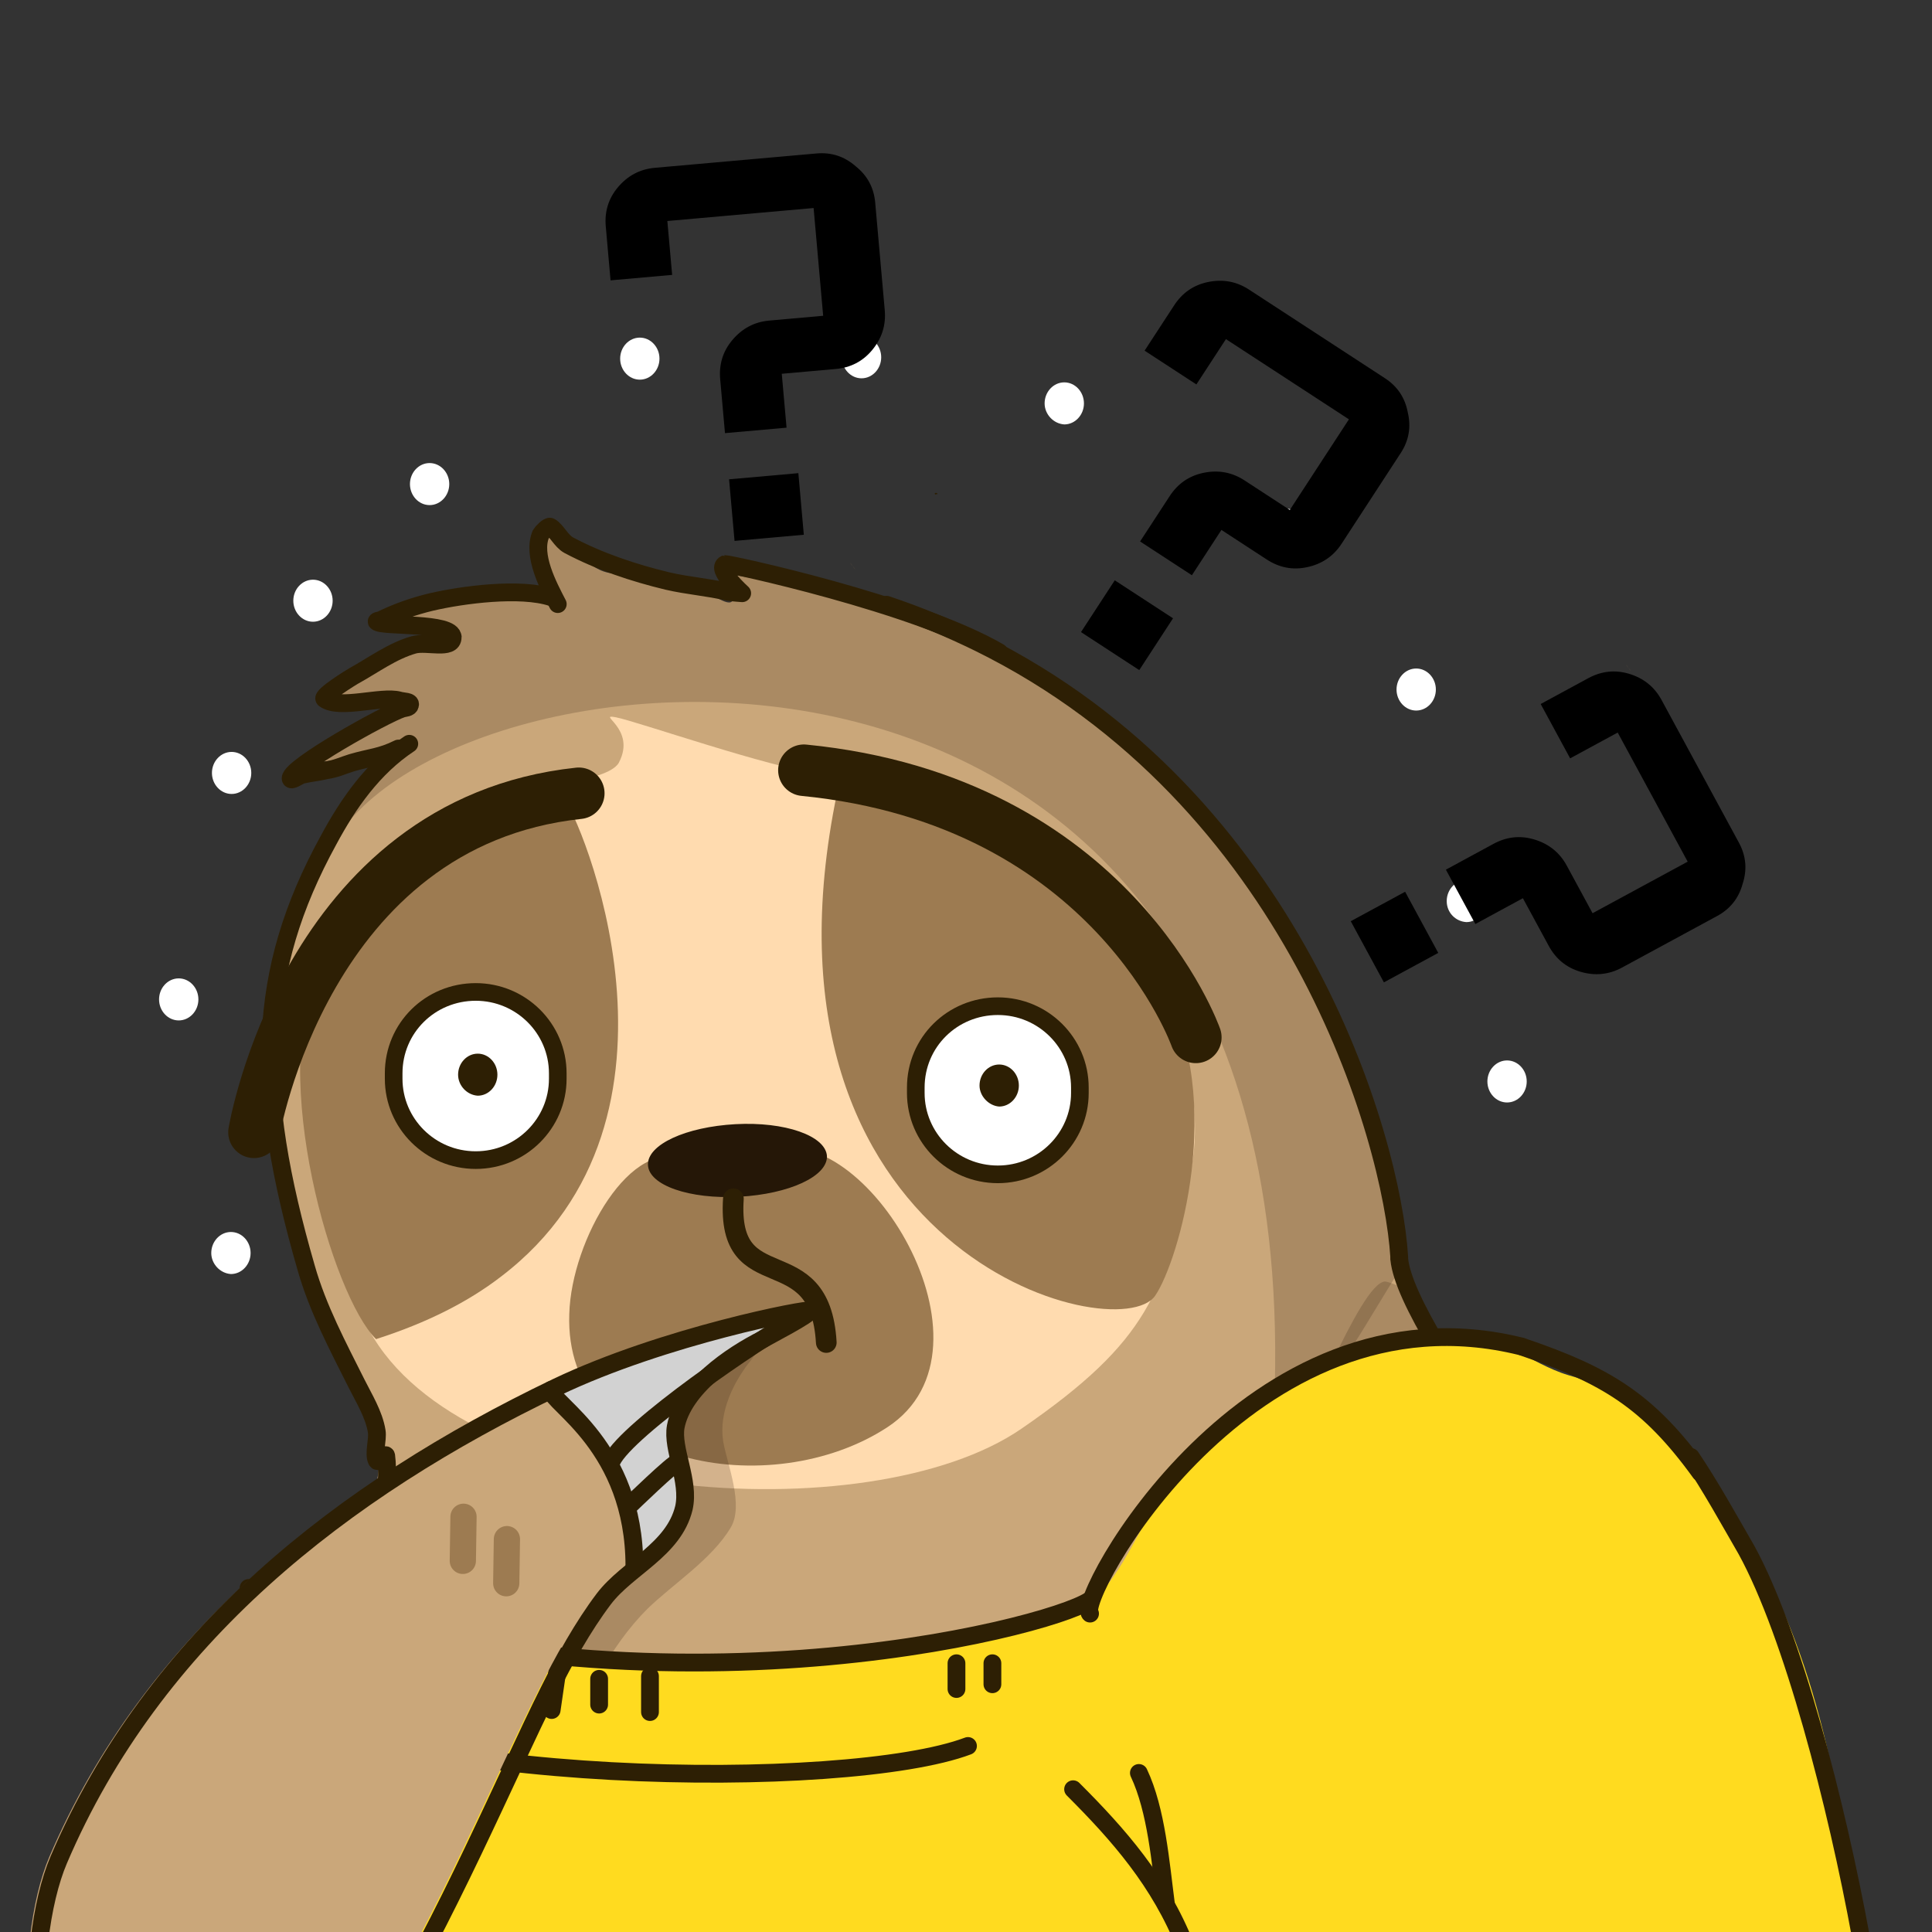 <svg width="100" height="100" viewBox="0 0 100 100" fill="none" xmlns="http://www.w3.org/2000/svg">
<rect x="0" y="0" width="100" height="100" fill="#333333" stroke="none"/>
<g clip-path="url(#clip0_58_431)">
<path d="M66.739 74.647C67.336 76.472 69.477 77.315 70.67 78.719C73.337 81.948 76.075 84.966 78.637 88.3C79.655 89.599 81.058 92.792 82.568 93.529" fill="#CAA77A"/>
<path d="M31.923 29.689C30.309 29.689 29.888 28.039 28.694 27.758C28.554 27.723 28.343 27.758 28.308 27.899C28.063 28.46 28.94 32.286 29.361 32.286C29.396 32.286 28.589 30.742 28.449 30.706C27.817 30.566 26.659 30.882 25.992 30.777C24.272 30.531 23.605 31.303 21.956 31.619C21.815 31.654 20.166 31.865 20.131 31.865C19.99 32.145 20.727 32.11 21.043 32.11C21.5 32.145 23.711 32.216 23.886 32.883C23.991 33.269 22.587 33.479 22.342 33.514C21.71 33.655 16.797 35.55 17.148 36.217C17.218 36.357 20.552 36.357 21.148 36.357C21.289 36.357 21.535 36.357 21.535 36.357C21.535 36.357 20.552 36.568 20.096 36.743C19.078 37.164 18.271 37.41 17.498 38.182C17.183 38.498 17.007 38.919 16.726 39.235C16.656 39.305 16.41 39.305 16.481 39.375C16.797 39.691 21.008 38.217 21.394 38.603C21.605 38.814 20.798 38.884 20.622 39.13C20.376 39.446 20.131 39.726 19.85 40.042C18.867 41.025 18.095 42.113 17.393 43.271C15.358 46.675 14.55 48.992 13.883 52.852C13.743 53.8 13.427 55.099 13.638 56.081C14.094 58.328 14.094 60.504 14.796 62.679C15.252 64.013 16.27 67.488 16.937 68.751C18.481 71.875 20.201 73.349 19.464 76.929C18.762 80.438 17.323 84.018 16.761 87.563C16.235 90.792 17.393 94.126 17.007 97.39C16.621 100.97 15.673 104.48 14.41 107.884C13.778 109.604 12.585 109.885 11.813 111.394C11.672 111.71 10.9 112.692 11.286 113.078C11.427 113.219 12.094 113.113 11.918 112.938C11.918 112.938 9.145 113.921 8.795 113.991C5.811 114.587 2.968 115.114 1.53 117.992C1.319 118.413 0.336 119.641 0.196 120.273C0.055 120.94 0.091 124.871 1.073 127.292C1.284 127.819 4.407 129.504 4.407 129.539C4.372 129.714 2.723 129.819 2.793 130.065C3.074 131.82 5.917 133.119 6.899 134.312C7.707 135.33 7.566 139.331 7.812 139.506C9.672 140.629 17.042 140.208 18.306 138.523C18.762 137.892 19.85 134.171 20.096 133.961C20.236 133.82 19.885 135.049 20.025 135.154C20.622 135.435 22.026 134.873 22.693 135.014C24.061 135.295 26.097 135.33 27.396 135.54C28.063 135.645 27.817 135.435 28.519 135.54C31.537 136.032 32.45 136.488 35.468 137.014C35.784 137.049 39.785 136.979 40.066 136.698C40.487 136.277 42.066 133.083 42.522 132.943C42.628 132.908 43.014 132.943 42.908 133.189C42.487 134.417 44.979 139.015 45.892 139.927C46.278 140.313 47.471 140.805 47.962 140.98C51.051 141.998 54.069 140.594 57.158 140.98C59.79 141.296 62.352 142.138 64.914 142.665C66.318 142.946 67.897 142.384 69.301 142.665C73.899 143.577 79.9 141.998 83.691 139.155C85.2 138.032 88.288 131.89 83.199 127.257C113.979 117.992 80.497 81.246 73.442 67.418C72.249 65.066 71.793 62.75 71.372 60.293C71.021 58.117 70.038 55.59 69.161 53.554C67.336 49.343 64.668 45.763 61.79 42.148C60.001 39.761 57.789 37.971 55.438 36.217C52.104 33.69 47.962 32.145 43.856 31.058C42.487 30.706 41.154 30.391 39.82 30.11C39.364 30.005 38.872 29.899 38.416 29.829C36.802 29.513 38.206 30.812 37.89 31.128C37.574 31.444 36.451 30.355 35.468 30.25C34.485 30.145 34.801 30.11 32.169 29.408" fill="#CAA77A"/>
<path d="M16.516 51.589C17.323 48.29 18.797 46.991 21.745 46.43C25.22 45.798 26.308 40.533 29.642 40.393C30.274 40.358 31.713 40.042 32.029 39.481C32.976 37.691 30.8 36.919 31.888 37.129C32.976 37.34 39.925 39.761 42.277 40.007C49.086 40.744 55.438 42.078 59.474 49.378C60.387 51.027 62.563 56.467 61.615 60.679C60.246 66.821 59.509 69.383 52.876 73.945C44.979 79.385 23.956 77.771 19.113 68.856C19.253 61.907 15.007 57.731 16.516 51.589Z" fill="#FFDBAF"/>
<path d="M35.468 60.082C32.73 58.714 29.572 64.154 29.466 68.014C29.186 75.911 39.925 77.806 45.927 73.875C52.209 69.769 44.628 57.696 39.855 59.626" fill="#9D7B51"/>
<path d="M16.481 50.08C13.883 55.73 17.218 67.102 19.464 69.313C22.096 68.471 24.237 67.382 25.922 66.084C36.767 57.836 29.923 42.078 29.186 41.341C28.694 40.849 19.78 46.36 18.797 46.535C17.393 46.781 17.007 48.922 16.481 50.08Z" fill="#9D7B51"/>
<path d="M43.33 41.025C38.381 64.856 57.86 69.874 59.79 67.067C61.018 65.277 63.44 56.924 60.246 51.273C59.93 50.712 55.543 44.429 54.947 44.535C50.173 45.307 44.312 36.252 43.33 41.025Z" fill="#9D7B51"/>
<path d="M84.428 34.743C84.323 34.637 84.252 34.497 84.147 34.392L84.428 34.743Z" fill="#9D7B51"/>
<path opacity="0.23" d="M15.603 39.656C17.253 39.656 18.622 39.2 20.201 38.849C20.657 38.744 21.57 38.252 21.57 38.709C21.57 38.814 21.394 38.779 21.289 38.849C19.92 39.656 18.832 40.814 18.025 42.253C17.744 42.745 17.042 44.078 17.218 43.727C23.43 32.532 68.494 28.32 65.897 73.84C65.862 74.261 65.37 74.928 65.756 75.069C66.564 75.349 67.652 70.962 68.669 71.348C69.126 71.524 72.214 65.873 72.565 65.628C73.162 65.242 72.39 66.435 72.355 65.768C71.582 53.695 65.16 44.429 56.28 36.708C48.945 30.32 38.521 29.864 38.241 29.794C38.206 29.794 37.153 30.426 36.626 30.32C34.661 30.005 32.485 29.267 30.519 28.706C30.203 28.636 28.413 27.232 28.343 27.337C28.133 27.793 27.992 30.25 28.203 30.601C28.343 30.847 29.326 30.461 29.01 30.461C26.483 30.461 23.325 31.268 20.622 31.829C20.517 31.865 20.341 31.865 20.341 31.97C20.341 32.742 23.851 32.251 23.851 32.777C23.851 33.163 18.973 34.532 18.306 35.093C18.095 35.269 17.323 35.866 17.498 36.041C18.165 36.708 19.745 35.866 20.622 36.322" fill="#3F2719"/>
<path d="M21.184 38.498C19.323 39.726 18.025 41.586 17.007 43.482C13.252 50.325 13.146 56.292 15.849 65.628C16.446 67.733 17.498 69.699 18.446 71.594C18.832 72.366 19.359 73.209 19.499 74.086C19.569 74.507 19.323 75.244 19.499 75.595C19.569 75.771 19.955 75.174 19.99 75.349C20.096 76.157 19.99 77.069 19.92 77.841C19.885 78.122 19.534 78.929 19.745 78.719C19.815 78.648 20.025 77.982 20.306 78.087C20.482 78.157 20.306 82.404 20.236 82.825" stroke="#2D1F04" stroke-width="0.92" stroke-miterlimit="10" stroke-linecap="round" stroke-linejoin="round"/>
<path d="M20.622 38.744C19.71 39.2 19.148 39.2 18.2 39.481C17.744 39.621 17.393 39.797 16.902 39.867C16.481 39.972 16.024 40.007 15.603 40.112C15.428 40.183 15.042 40.463 15.042 40.288C15.042 39.691 19.885 36.989 20.833 36.673C20.973 36.638 21.184 36.638 21.219 36.497C21.289 36.287 20.868 36.322 20.657 36.252C19.745 36.006 17.569 36.743 16.797 36.182C16.586 36.041 18.235 35.023 18.306 34.988C19.323 34.427 20.306 33.69 21.429 33.374C22.096 33.198 23.43 33.655 23.43 32.988C23.43 32.181 19.78 32.461 19.499 32.181C19.464 32.145 19.604 32.11 19.674 32.11C20.517 31.689 21.429 31.373 22.307 31.163C23.956 30.777 26.939 30.391 28.554 30.917" stroke="#2D1F04" stroke-width="0.92" stroke-miterlimit="10" stroke-linecap="round" stroke-linejoin="round"/>
<path d="M28.87 31.268C28.378 30.32 27.536 28.741 27.992 27.653C28.027 27.583 28.378 27.197 28.484 27.267C28.8 27.442 29.045 28.004 29.431 28.215C31.011 29.057 32.801 29.654 34.555 30.075C35.608 30.32 36.661 30.391 37.679 30.636C37.925 30.671 38.416 30.706 38.416 30.706C38.416 30.706 37.012 29.443 37.539 29.197C37.644 29.162 47.366 31.233 51.718 33.76" stroke="#2D1F04" stroke-width="0.92" stroke-miterlimit="10" stroke-linecap="round" stroke-linejoin="round"/>
<path d="M41.61 39.867C57.614 41.446 61.896 53.695 61.896 53.695" stroke="#2D1F04" stroke-width="2.667" stroke-miterlimit="10" stroke-linecap="round" stroke-linejoin="round"/>
<path d="M29.958 41.06C15.814 42.569 13.146 58.608 13.146 58.608" stroke="#2D1F04" stroke-width="2.667" stroke-miterlimit="10" stroke-linecap="round" stroke-linejoin="round"/>
<path d="M33.538 60.293C33.502 59.24 35.503 58.328 38.065 58.187C40.627 58.047 42.733 58.784 42.803 59.837C42.838 60.89 40.838 61.802 38.276 61.943C35.678 62.083 33.573 61.346 33.538 60.293Z" fill="#251707"/>
<path d="M48.383 25.547C48.383 25.512 48.419 25.512 48.454 25.512C48.489 25.512 48.524 25.547 48.524 25.547C48.524 25.582 48.489 25.582 48.454 25.582C48.419 25.617 48.383 25.582 48.383 25.547Z" fill="#2D1F04"/>
<path d="M37.96 62.048C37.609 67.347 42.452 63.978 42.768 69.488" stroke="#2D1F04" stroke-width="1.07" stroke-miterlimit="10" stroke-linecap="round" stroke-linejoin="round"/>
<path d="M44.277 29.478C44.172 29.373 44.102 29.233 43.996 29.127L44.277 29.478Z" fill="#9D7B51"/>
<path d="M24.623 51.343C26.975 51.343 28.87 53.239 28.87 55.555V55.836C28.87 58.152 26.975 60.047 24.623 60.047C22.272 60.047 20.376 58.152 20.376 55.836V55.555C20.376 53.203 22.272 51.343 24.623 51.343Z" fill="white"/>
<path d="M24.623 51.343C26.975 51.343 28.87 53.239 28.87 55.555V55.836C28.87 58.152 26.975 60.047 24.623 60.047C22.272 60.047 20.376 58.152 20.376 55.836V55.555C20.376 53.203 22.272 51.343 24.623 51.343Z" stroke="#2D1F04" stroke-width="0.913" stroke-miterlimit="10" stroke-linecap="round" stroke-linejoin="round"/>
<path d="M51.648 52.08C53.999 52.08 55.894 53.976 55.894 56.292V56.573C55.894 58.889 53.999 60.784 51.648 60.784C49.296 60.784 47.401 58.889 47.401 56.573V56.292C47.401 53.941 49.296 52.08 51.648 52.08Z" fill="white"/>
<path d="M51.648 52.08C53.999 52.08 55.894 53.976 55.894 56.292V56.573C55.894 58.889 53.999 60.784 51.648 60.784C49.296 60.784 47.401 58.889 47.401 56.573V56.292C47.401 53.941 49.296 52.08 51.648 52.08Z" stroke="#2D1F04" stroke-width="0.913" stroke-miterlimit="10" stroke-linecap="round" stroke-linejoin="round"/>
<path d="M23.711 55.625C23.711 55.029 24.167 54.537 24.728 54.537C25.29 54.537 25.746 55.029 25.746 55.625C25.746 56.222 25.29 56.713 24.728 56.713C24.167 56.678 23.711 56.187 23.711 55.625Z" fill="#2D1F04"/>
<path d="M32.099 18.563C32.099 17.966 32.555 17.475 33.117 17.475C33.678 17.475 34.134 17.966 34.134 18.563C34.134 19.16 33.678 19.651 33.117 19.651C32.555 19.651 32.099 19.16 32.099 18.563Z" fill="white"/>
<path d="M43.575 18.493C43.575 17.896 44.032 17.405 44.593 17.405C45.155 17.405 45.611 17.896 45.611 18.493C45.611 19.09 45.155 19.581 44.593 19.581C44.032 19.581 43.575 19.09 43.575 18.493Z" fill="white"/>
<path d="M54.069 20.88C54.069 20.283 54.525 19.791 55.087 19.791C55.648 19.791 56.105 20.283 56.105 20.88C56.105 21.476 55.648 21.968 55.087 21.968C54.525 21.932 54.069 21.441 54.069 20.88Z" fill="white"/>
<path d="M65.511 27.407C65.511 26.811 65.967 26.32 66.528 26.32C67.09 26.32 67.546 26.811 67.546 27.407C67.546 28.004 67.09 28.495 66.528 28.495C66.002 28.495 65.511 28.004 65.511 27.407Z" fill="white"/>
<path d="M72.284 35.69C72.284 35.094 72.741 34.602 73.302 34.602C73.864 34.602 74.32 35.094 74.32 35.69C74.32 36.287 73.864 36.778 73.302 36.778C72.741 36.778 72.284 36.287 72.284 35.69Z" fill="white"/>
<path d="M74.882 46.64C74.882 46.044 75.338 45.552 75.899 45.552C76.461 45.552 76.917 46.044 76.917 46.64C76.917 47.237 76.461 47.728 75.899 47.728C75.338 47.693 74.882 47.237 74.882 46.64Z" fill="white"/>
<path d="M76.987 55.976C76.987 55.38 77.444 54.888 78.005 54.888C78.567 54.888 79.023 55.38 79.023 55.976C79.023 56.573 78.567 57.064 78.005 57.064C77.444 57.064 76.987 56.573 76.987 55.976Z" fill="white"/>
<path d="M21.219 25.056C21.219 24.459 21.675 23.968 22.236 23.968C22.798 23.968 23.254 24.459 23.254 25.056C23.254 25.652 22.798 26.144 22.236 26.144C21.675 26.144 21.219 25.652 21.219 25.056Z" fill="white"/>
<path d="M15.182 31.093C15.182 30.496 15.638 30.005 16.2 30.005C16.761 30.005 17.218 30.496 17.218 31.093C17.218 31.689 16.761 32.181 16.2 32.181C15.638 32.181 15.182 31.689 15.182 31.093Z" fill="white"/>
<path d="M10.97 40.007C10.97 39.41 11.427 38.919 11.988 38.919C12.55 38.919 13.006 39.41 13.006 40.007C13.006 40.604 12.55 41.095 11.988 41.095C11.427 41.095 10.97 40.604 10.97 40.007Z" fill="white"/>
<path d="M8.233 51.729C8.233 51.133 8.689 50.641 9.251 50.641C9.812 50.641 10.269 51.133 10.269 51.729C10.269 52.326 9.812 52.817 9.251 52.817C8.689 52.817 8.233 52.326 8.233 51.729Z" fill="white"/>
<path d="M10.935 64.856C10.935 64.259 11.392 63.768 11.953 63.768C12.515 63.768 12.971 64.259 12.971 64.856C12.971 65.452 12.515 65.944 11.953 65.944C11.392 65.909 10.935 65.417 10.935 64.856Z" fill="white"/>
<path d="M50.7 56.187C50.7 55.59 51.156 55.099 51.718 55.099C52.279 55.099 52.736 55.59 52.736 56.187C52.736 56.783 52.279 57.275 51.718 57.275C51.191 57.239 50.7 56.748 50.7 56.187Z" fill="#2D1F04"/>
<path d="M54.455 99.882C54.455 99.285 54.911 98.794 55.473 98.794C56.035 98.794 56.491 99.285 56.491 99.882C56.491 100.479 56.035 100.97 55.473 100.97C54.947 100.97 54.455 100.479 54.455 99.882Z" fill="#2D1F04"/>
<path d="M29.291 97.601C29.291 97.004 29.747 96.513 30.309 96.513C30.87 96.513 31.327 97.004 31.327 97.601C31.327 98.197 30.87 98.689 30.309 98.689C29.747 98.654 29.291 98.197 29.291 97.601Z" fill="#2D1F04"/>
<path opacity="0.23" d="M66.704 74.367C102.573 106.199 90.078 120.975 84.323 123.116C77.619 125.643 76.18 124.134 73.056 124.66C72.214 124.801 70.529 124.906 70.529 124.906C70.529 124.906 75.057 124.309 76.18 125.853C81.269 133.083 71.758 137.014 66.107 129.679C64.809 127.994 62.808 125.292 61.194 126.345C58.281 128.24 58.421 135.365 57.052 135.4C55.648 135.435 53.262 130.1 52.806 126.626C47.857 128.416 42.031 132.908 35.012 140.84C34.871 141.015 31.432 145.086 31.888 145.402C33.011 146.139 36.696 143.683 37.749 143.226C42.136 141.366 46.91 139.436 51.542 140.348C52.946 140.629 59.264 141.156 60.773 141.542C66.564 142.981 83.34 143.823 85.13 136.733C85.796 134.066 87.657 132.417 83.094 127.152C82.673 126.661 83.34 127.328 83.34 126.661C83.34 126.38 89.061 124.204 89.692 123.678C93.623 120.308 94.255 116.834 95.202 112.025C97.378 101.216 83.726 83.001 77.584 75.314C75.408 72.577 74.566 69.98 73.021 66.926C72.951 66.751 71.863 66.33 71.688 66.33C70.354 66.4 67.441 74.542 66.704 74.367Z" fill="#3F2719"/>
<path d="M72.425 65.171C73.232 73.314 115.664 116.588 83.41 126.906" stroke="#2D1F04" stroke-width="0.92" stroke-miterlimit="10" stroke-linecap="round" stroke-linejoin="round"/>
<path d="M66.037 92.126C71.547 97.636 77.233 107.884 71.793 115.535C69.582 118.659 66.809 121.607 62.949 122.379C59.79 123.011 56.701 120.659 53.894 123.467C51.753 125.608 53.402 130.381 54.666 132.522C55.052 133.154 57.298 135.821 57.298 135.821C57.298 135.821 58.562 127.187 61.72 125.889" stroke="#2D1F04" stroke-width="0.92" stroke-miterlimit="10" stroke-linecap="round" stroke-linejoin="round"/>
<path opacity="0.23" d="M2.372 117.43C2.512 117.044 1.88 118.097 1.705 118.448C1.319 119.255 1.354 120.449 1.635 121.291C2.407 123.572 5.285 124.941 7.496 125.432C12.48 126.52 18.797 120.063 22.272 121.291C23.36 121.677 23.535 126.064 23.921 127.222C26.167 133.961 35.749 134.733 39.645 133.575C43.435 132.452 52.525 127.643 52.806 127.293C53.929 125.889 52.665 123.572 54.876 123.397C63.756 122.765 78.181 120.203 66.142 93.073C65.546 91.74 73.127 101.777 73.302 103.953C73.829 111.183 74.601 114.693 68.88 119.466C67.757 120.378 66.142 121.923 64.563 122.098C61.053 122.484 60.843 122.414 53.648 123.397C51.858 123.642 53.157 126.169 52.7 127.468C52.63 127.679 49.542 128.731 49.05 129.118C48.173 129.855 38.907 137.049 38.662 137.084C34.415 137.541 23.36 134.242 20.306 135.891C18.587 136.839 20.376 137.822 17.849 138.804C13.322 140.559 3.635 139.12 -1.068 138.699C-2.05 138.594 -5.806 138.629 -6.297 137.751C-7.034 136.383 1.81 129.574 3.741 129.293C3.881 129.258 2.688 129.469 2.688 129.293C2.793 128.205 2.161 128.03 1.459 127.187C-0.892 124.274 1.249 120.098 2.372 117.43Z" fill="#3F2719"/>
<path opacity="0.23" d="M28.343 87.037C16.972 114.412 5.18 110.797 2.407 102.69C1.916 102.655 2.828 107.428 2.863 107.954C3.39 112.762 11.813 122.133 22.096 100.689" fill="#3F2719"/>
<path opacity="0.23" d="M40.768 68.716C39.96 68.365 39.364 69.769 38.872 70.401C37.995 71.489 37.188 73.068 37.433 74.612C37.644 75.806 38.521 77.912 37.819 79.07C36.837 80.719 34.836 81.983 33.503 83.281C31.537 85.247 30.203 88.019 29.186 90.546C28.905 91.213 28.238 93.565 27.466 96.127C26.588 99.04 25.536 102.233 24.728 103.707C24.132 104.795 23.184 106.796 22.026 107.358C21.57 107.568 19.183 106.199 19.323 105.848C20.025 103.953 21.535 102.514 22.272 100.654C23.395 97.811 24.413 95.179 25.781 92.442C27.01 89.95 28.238 87.668 29.677 85.282C30.098 84.545 30.239 83.632 30.8 82.965C31.748 81.772 35.292 79.631 35.573 78.508C36.029 76.683 34.169 74.577 34.871 72.858C35.538 71.173 37.223 70.401 38.767 69.734C39.118 69.629 41.118 68.892 40.768 68.716Z" fill="#3F2719"/>
<path d="M45.892 31.303C47.576 31.865 49.156 32.532 50.665 33.269C66.985 41.306 72.039 58.854 72.425 65.066" stroke="#2D1F04" stroke-width="0.92" stroke-miterlimit="10" stroke-linecap="round" stroke-linejoin="round"/>
<path opacity="0.23" d="M62.843 101.707C61.299 101.918 60.843 105.954 52.49 104.48C47.541 103.602 46.559 102.023 43.54 101.426C39.89 100.689 38.311 101.251 34.626 101.707C27.782 102.584 27.045 99.25 26.624 101.321C26.202 103.357 39.083 101.04 42.066 102.198C46.839 104.059 51.332 107.393 57.228 106.831C60.527 106.55 65.862 101.286 62.843 101.707Z" fill="#3F2719"/>
<path d="M75.057 68.857C74.741 68.857 74.46 68.892 74.144 68.998C69.512 70.401 63.37 72.612 60.387 76.859C59.439 78.193 57.965 81.737 56.666 82.685C56.07 83.106 55.298 83.352 54.56 83.528C50.875 84.3 48.068 84.686 44.418 85.458C36.556 87.142 29.642 86.581 21.745 84.861C20.482 84.58 17.218 84.3 15.919 84.054C14.41 83.773 14.024 84.861 12.515 84.475C10.725 83.983 14.445 87.458 10.233 86.756C10.093 85.247 11.457 83.085 12.44 84.454C12.861 85.05 8.689 87.177 9.075 87.774C9.286 88.09 8.794 88.441 8.689 88.617C6.969 91.073 5.881 93.846 4.864 96.583C4.197 98.338 3.776 99.988 3.39 101.708C5.706 101.672 91.131 100.9 96.15 100.725C95.448 92.793 93.693 84.51 90.043 79.281C87.902 76.227 84.989 72.191 81.164 71.174C79.269 70.612 77.198 68.822 75.057 68.857Z" fill="#FFDB1F"/>
<path d="M50.103 90.371C43.891 92.722 19.71 92.547 12.164 87.177" stroke="#2D1F04" stroke-width="0.92" stroke-miterlimit="10" stroke-linecap="round" stroke-linejoin="round"/>
<path d="M16.621 83.948C16.305 84.931 15.989 85.668 15.989 86.756" stroke="#2D1F04" stroke-width="0.92" stroke-miterlimit="10" stroke-linecap="round" stroke-linejoin="round"/>
<path d="M22.201 85.177C21.78 86.054 21.71 87.247 21.71 88.23" stroke="#2D1F04" stroke-width="0.92" stroke-miterlimit="10" stroke-linecap="round" stroke-linejoin="round"/>
<path d="M28.905 86.089L28.554 88.511" stroke="#2D1F04" stroke-width="0.92" stroke-miterlimit="10" stroke-linecap="round" stroke-linejoin="round"/>
<path d="M33.643 86.756V87.177V87.423V87.844V88.09V88.37V88.616" stroke="#2D1F04" stroke-width="0.92" stroke-miterlimit="10" stroke-linecap="round" stroke-linejoin="round"/>
<path d="M31.011 86.896V87.177V87.423V87.704V87.949V88.23" stroke="#2D1F04" stroke-width="0.92" stroke-miterlimit="10" stroke-linecap="round" stroke-linejoin="round"/>
<path d="M49.507 86.089V86.37V86.615V87.177V87.423" stroke="#2D1F04" stroke-width="0.92" stroke-miterlimit="10" stroke-linecap="round" stroke-linejoin="round"/>
<path d="M51.367 86.089V86.51V86.896V87.177" stroke="#2D1F04" stroke-width="0.92" stroke-miterlimit="10" stroke-linecap="round" stroke-linejoin="round"/>
<path d="M12.866 82.193C33.299 89.598 54.093 84.342 56.386 82.846" stroke="#2D1F04" stroke-width="0.92" stroke-miterlimit="10" stroke-linecap="round" stroke-linejoin="round"/>
<path d="M6.583 114.026C0.441 111.359 0.722 100.408 2.547 96.127C7.461 84.615 17.253 76.964 28.308 71.664C33.889 68.997 41.434 67.558 41.434 67.698C41.434 67.909 39.294 68.997 39.013 69.172C37.328 70.015 34.871 71.699 34.485 73.7C34.24 74.858 35.222 76.508 34.906 77.912C34.38 80.088 31.993 81 30.765 82.614C29.677 84.053 28.729 85.773 27.922 87.388C23.605 95.916 15.182 117.781 6.583 114.026Z" fill="#CAA77A"/>
<path d="M28.8 72.05C28.308 72.436 30.133 73.138 30.625 73.7C31.362 74.542 31.853 76.227 32.239 77.315C32.555 78.227 32.695 79.245 32.871 80.158C32.906 80.333 32.695 81.246 32.941 81.21C33.502 81.105 33.713 80.544 34.134 80.228C37.188 77.947 33.783 73.875 35.889 71.805C36.451 71.243 41.048 68.611 41.048 68.47C41.048 68.014 38.451 68.505 38.206 68.611C35.117 69.804 31.397 70.05 28.8 72.05Z" fill="#D2D2D2"/>
<path d="M23.991 78.508L23.956 80.79" stroke="#9D7B51" stroke-width="1.358" stroke-miterlimit="10" stroke-linecap="round" stroke-linejoin="round"/>
<path d="M26.238 79.666L26.203 81.948" stroke="#9D7B51" stroke-width="1.358" stroke-miterlimit="10" stroke-linecap="round" stroke-linejoin="round"/>
<path d="M28.519 71.945C28.519 72.647 32.836 74.858 32.836 81.07" stroke="#2D1F04" stroke-width="0.92" stroke-miterlimit="10" stroke-linecap="round" stroke-linejoin="round"/>
<path d="M41.013 68.4C39.364 69.243 32.485 73.946 31.677 75.595L41.013 68.4Z" fill="#CAA77A"/>
<path d="M41.013 68.4C39.364 69.243 32.485 73.946 31.677 75.595" stroke="#2D1F04" stroke-width="0.92" stroke-miterlimit="10" stroke-linecap="round" stroke-linejoin="round"/>
<path d="M35.082 75.7C34.941 75.63 32.555 77.947 32.555 77.947L35.082 75.7Z" fill="#CAA77A"/>
<path d="M35.082 75.7C34.941 75.63 32.555 77.947 32.555 77.947" stroke="#2D1F04" stroke-width="0.92" stroke-miterlimit="10" stroke-linecap="round" stroke-linejoin="round"/>
<path d="M7.075 114.166C0.933 111.499 1.214 100.549 3.039 96.267C7.952 84.755 17.744 77.104 28.8 71.805C34.38 69.137 41.926 67.698 41.926 67.839C41.926 68.049 39.785 69.137 39.504 69.313C37.819 70.155 35.363 71.84 34.977 73.84C34.766 74.998 35.714 76.648 35.398 78.052C34.871 80.228 32.485 81.14 31.256 82.755C30.168 84.194 29.221 85.913 28.413 87.528C24.132 96.056 15.709 117.887 7.075 114.166Z" stroke="#2D1F04" stroke-width="0.92" stroke-miterlimit="10" stroke-linecap="round" stroke-linejoin="round"/>
<path d="M87.516 75.412C88.534 76.921 89.482 78.641 90.394 80.221C92.781 84.573 95.062 93.382 96.326 100.296" stroke="#2D1F04" stroke-width="0.92" stroke-miterlimit="10" stroke-linecap="round" stroke-linejoin="round"/>
<path d="M55.543 92.61C57.895 94.961 60.036 97.383 61.369 100.752" stroke="#2D1F04" stroke-width="0.92" stroke-miterlimit="10" stroke-linecap="round" stroke-linejoin="round"/>
<path d="M60.352 98.576C60.071 96.435 59.86 93.698 58.948 91.767" stroke="#2D1F04" stroke-width="0.92" stroke-miterlimit="10" stroke-linecap="round" stroke-linejoin="round"/>
<path d="M78.742 69.692C64.598 66.182 55.648 82.888 56.421 83.52" stroke="#2D1F04" stroke-width="0.92" stroke-miterlimit="10" stroke-linecap="round" stroke-linejoin="round"/>
<path d="M88.008 76.219C85.34 72.534 83.164 71.201 78.847 69.727" stroke="#2D1F04" stroke-width="0.92" stroke-miterlimit="10" stroke-linecap="round" stroke-linejoin="round"/>
<path d="M83.956 50.081C83.276 50.449 82.556 50.521 81.797 50.296C81.074 50.081 80.528 49.634 80.16 48.954L78.825 46.492L76.364 47.827L74.839 45.014L77.3 43.679C77.98 43.31 78.681 43.233 79.404 43.448C80.164 43.674 80.728 44.126 81.096 44.806L82.431 47.268L87.354 44.599L83.732 37.917L81.27 39.252L79.745 36.439L82.207 35.104C82.886 34.736 83.588 34.659 84.311 34.873C85.07 35.099 85.634 35.551 86.002 36.231L90.006 43.616C90.374 44.296 90.44 45.004 90.201 45.739C90 46.486 89.559 47.043 88.879 47.412L83.956 50.081ZM71.631 50.847L69.915 47.682L72.729 46.157L74.444 49.322L71.631 50.847Z" fill="black"/>
<path d="M69.441 28.143C69.019 28.791 68.42 29.196 67.645 29.359C66.907 29.515 66.214 29.381 65.567 28.959L63.221 27.429L61.692 29.774L59.011 28.026L60.541 25.681C60.963 25.033 61.544 24.632 62.282 24.476C63.057 24.313 63.768 24.443 64.416 24.865L66.761 26.395L69.82 21.704L63.454 17.553L61.925 19.898L59.244 18.15L60.774 15.805C61.196 15.157 61.776 14.755 62.514 14.6C63.289 14.437 64.001 14.566 64.649 14.989L71.685 19.577C72.332 20 72.727 20.591 72.868 21.352C73.045 22.104 72.923 22.804 72.5 23.452L69.441 28.143ZM58.968 34.684L55.952 32.717L57.7 30.037L60.716 32.003L58.968 34.684Z" fill="black"/>
<path d="M45.795 16.062C45.863 16.833 45.643 17.521 45.135 18.129C44.651 18.707 44.024 19.031 43.253 19.099L40.464 19.347L40.712 22.136L37.525 22.419L37.277 19.63C37.209 18.859 37.416 18.185 37.901 17.607C38.409 16.999 39.048 16.661 39.818 16.593L42.607 16.345L42.112 10.767L34.542 11.439L34.79 14.228L31.602 14.511L31.355 11.722C31.286 10.952 31.494 10.277 31.978 9.699C32.486 9.092 33.126 8.754 33.896 8.686L42.263 7.943C43.033 7.875 43.709 8.096 44.29 8.606C44.895 9.088 45.231 9.714 45.3 10.484L45.795 16.062ZM41.605 27.678L38.02 27.997L37.737 24.809L41.323 24.491L41.605 27.678Z" fill="black"/>
</g>
<defs>
<clipPath id="clip0_58_431">
<rect width="100" height="100" fill="white"/>
</clipPath>
</defs>
</svg>
